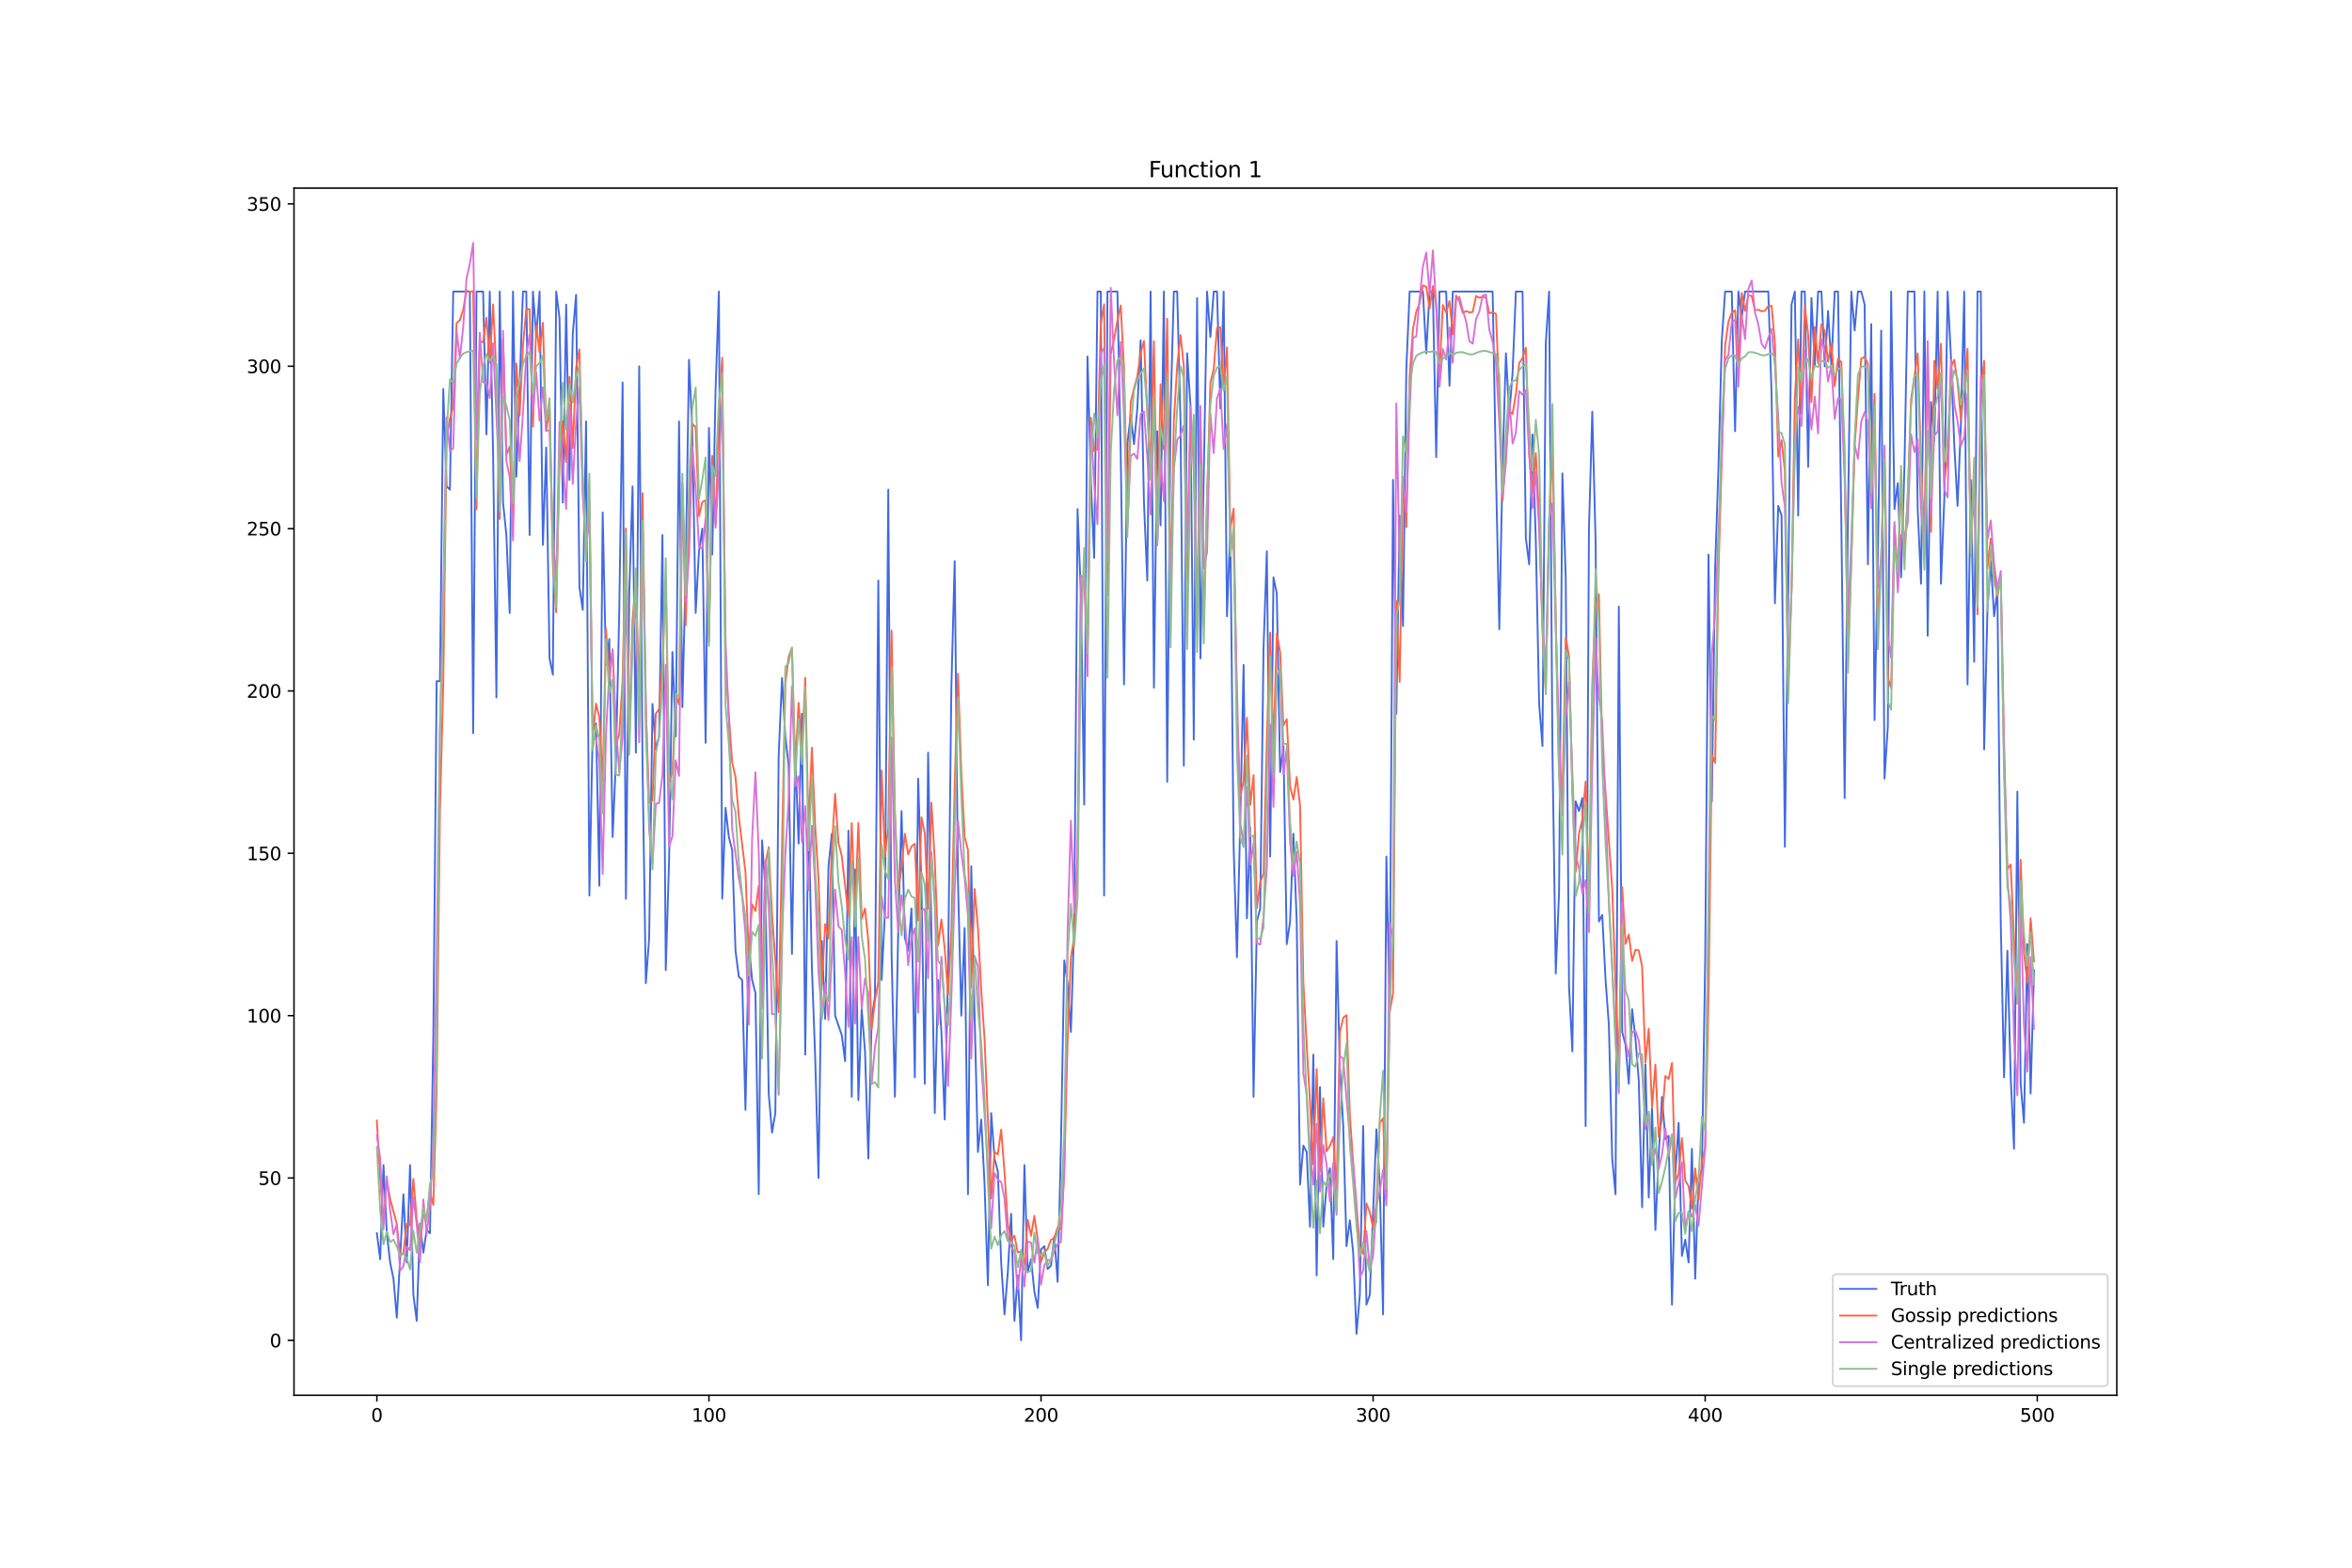 <?xml version="1.0" encoding="utf-8" standalone="no"?>
<!DOCTYPE svg PUBLIC "-//W3C//DTD SVG 1.1//EN"
  "http://www.w3.org/Graphics/SVG/1.1/DTD/svg11.dtd">
<svg xmlns:xlink="http://www.w3.org/1999/xlink" width="1296pt" height="864pt" viewBox="0 0 1296 864" xmlns="http://www.w3.org/2000/svg" version="1.1">
 <defs>
  <style type="text/css">*{stroke-linejoin: round; stroke-linecap: butt}</style>
 </defs>
 <g id="figure_1">
  <g id="patch_1">
   <path d="M 0 864 
L 1296 864 
L 1296 0 
L 0 0 
z
" style="fill: #ffffff"/>
  </g>
  <g id="axes_1">
   <g id="patch_2">
    <path d="M 162 768.96 
L 1166.4 768.96 
L 1166.4 103.68 
L 162 103.68 
z
" style="fill: #ffffff"/>
   </g>
   <g id="matplotlib.axis_1">
    <g id="xtick_1">
     <g id="line2d_1">
      <defs>
       <path id="m233018891b" d="M 0 0 
L 0 3.5 
" style="stroke: #000000; stroke-width: 0.8"/>
      </defs>
      <g>
       <use xlink:href="#m233018891b" x="207.655" y="768.96" style="stroke: #000000; stroke-width: 0.8"/>
      </g>
     </g>
     <g id="text_1">
      <!-- 0 -->
      <g transform="translate(204.473 783.558) scale(0.1 -0.1)">
       <defs>
        <path id="DejaVuSans-30" d="M 2034 4250 
Q 1547 4250 1301 3770 
Q 1056 3291 1056 2328 
Q 1056 1369 1301 889 
Q 1547 409 2034 409 
Q 2525 409 2770 889 
Q 3016 1369 3016 2328 
Q 3016 3291 2770 3770 
Q 2525 4250 2034 4250 
z
M 2034 4750 
Q 2819 4750 3233 4129 
Q 3647 3509 3647 2328 
Q 3647 1150 3233 529 
Q 2819 -91 2034 -91 
Q 1250 -91 836 529 
Q 422 1150 422 2328 
Q 422 3509 836 4129 
Q 1250 4750 2034 4750 
z
" transform="scale(0.016)"/>
       </defs>
       <use xlink:href="#DejaVuSans-30"/>
      </g>
     </g>
    </g>
    <g id="xtick_2">
     <g id="line2d_2">
      <g>
       <use xlink:href="#m233018891b" x="390.639" y="768.96" style="stroke: #000000; stroke-width: 0.8"/>
      </g>
     </g>
     <g id="text_2">
      <!-- 100 -->
      <g transform="translate(381.095 783.558) scale(0.1 -0.1)">
       <defs>
        <path id="DejaVuSans-31" d="M 794 531 
L 1825 531 
L 1825 4091 
L 703 3866 
L 703 4441 
L 1819 4666 
L 2450 4666 
L 2450 531 
L 3481 531 
L 3481 0 
L 794 0 
L 794 531 
z
" transform="scale(0.016)"/>
       </defs>
       <use xlink:href="#DejaVuSans-31"/>
       <use xlink:href="#DejaVuSans-30" x="63.623"/>
       <use xlink:href="#DejaVuSans-30" x="127.246"/>
      </g>
     </g>
    </g>
    <g id="xtick_3">
     <g id="line2d_3">
      <g>
       <use xlink:href="#m233018891b" x="573.623" y="768.96" style="stroke: #000000; stroke-width: 0.8"/>
      </g>
     </g>
     <g id="text_3">
      <!-- 200 -->
      <g transform="translate(564.079 783.558) scale(0.1 -0.1)">
       <defs>
        <path id="DejaVuSans-32" d="M 1228 531 
L 3431 531 
L 3431 0 
L 469 0 
L 469 531 
Q 828 903 1448 1529 
Q 2069 2156 2228 2338 
Q 2531 2678 2651 2914 
Q 2772 3150 2772 3378 
Q 2772 3750 2511 3984 
Q 2250 4219 1831 4219 
Q 1534 4219 1204 4116 
Q 875 4013 500 3803 
L 500 4441 
Q 881 4594 1212 4672 
Q 1544 4750 1819 4750 
Q 2544 4750 2975 4387 
Q 3406 4025 3406 3419 
Q 3406 3131 3298 2873 
Q 3191 2616 2906 2266 
Q 2828 2175 2409 1742 
Q 1991 1309 1228 531 
z
" transform="scale(0.016)"/>
       </defs>
       <use xlink:href="#DejaVuSans-32"/>
       <use xlink:href="#DejaVuSans-30" x="63.623"/>
       <use xlink:href="#DejaVuSans-30" x="127.246"/>
      </g>
     </g>
    </g>
    <g id="xtick_4">
     <g id="line2d_4">
      <g>
       <use xlink:href="#m233018891b" x="756.607" y="768.96" style="stroke: #000000; stroke-width: 0.8"/>
      </g>
     </g>
     <g id="text_4">
      <!-- 300 -->
      <g transform="translate(747.063 783.558) scale(0.1 -0.1)">
       <defs>
        <path id="DejaVuSans-33" d="M 2597 2516 
Q 3050 2419 3304 2112 
Q 3559 1806 3559 1356 
Q 3559 666 3084 287 
Q 2609 -91 1734 -91 
Q 1441 -91 1130 -33 
Q 819 25 488 141 
L 488 750 
Q 750 597 1062 519 
Q 1375 441 1716 441 
Q 2309 441 2620 675 
Q 2931 909 2931 1356 
Q 2931 1769 2642 2001 
Q 2353 2234 1838 2234 
L 1294 2234 
L 1294 2753 
L 1863 2753 
Q 2328 2753 2575 2939 
Q 2822 3125 2822 3475 
Q 2822 3834 2567 4026 
Q 2313 4219 1838 4219 
Q 1578 4219 1281 4162 
Q 984 4106 628 3988 
L 628 4550 
Q 988 4650 1302 4700 
Q 1616 4750 1894 4750 
Q 2613 4750 3031 4423 
Q 3450 4097 3450 3541 
Q 3450 3153 3228 2886 
Q 3006 2619 2597 2516 
z
" transform="scale(0.016)"/>
       </defs>
       <use xlink:href="#DejaVuSans-33"/>
       <use xlink:href="#DejaVuSans-30" x="63.623"/>
       <use xlink:href="#DejaVuSans-30" x="127.246"/>
      </g>
     </g>
    </g>
    <g id="xtick_5">
     <g id="line2d_5">
      <g>
       <use xlink:href="#m233018891b" x="939.591" y="768.96" style="stroke: #000000; stroke-width: 0.8"/>
      </g>
     </g>
     <g id="text_5">
      <!-- 400 -->
      <g transform="translate(930.047 783.558) scale(0.1 -0.1)">
       <defs>
        <path id="DejaVuSans-34" d="M 2419 4116 
L 825 1625 
L 2419 1625 
L 2419 4116 
z
M 2253 4666 
L 3047 4666 
L 3047 1625 
L 3713 1625 
L 3713 1100 
L 3047 1100 
L 3047 0 
L 2419 0 
L 2419 1100 
L 313 1100 
L 313 1709 
L 2253 4666 
z
" transform="scale(0.016)"/>
       </defs>
       <use xlink:href="#DejaVuSans-34"/>
       <use xlink:href="#DejaVuSans-30" x="63.623"/>
       <use xlink:href="#DejaVuSans-30" x="127.246"/>
      </g>
     </g>
    </g>
    <g id="xtick_6">
     <g id="line2d_6">
      <g>
       <use xlink:href="#m233018891b" x="1122.575" y="768.96" style="stroke: #000000; stroke-width: 0.8"/>
      </g>
     </g>
     <g id="text_6">
      <!-- 500 -->
      <g transform="translate(1113.032 783.558) scale(0.1 -0.1)">
       <defs>
        <path id="DejaVuSans-35" d="M 691 4666 
L 3169 4666 
L 3169 4134 
L 1269 4134 
L 1269 2991 
Q 1406 3038 1543 3061 
Q 1681 3084 1819 3084 
Q 2600 3084 3056 2656 
Q 3513 2228 3513 1497 
Q 3513 744 3044 326 
Q 2575 -91 1722 -91 
Q 1428 -91 1123 -41 
Q 819 9 494 109 
L 494 744 
Q 775 591 1075 516 
Q 1375 441 1709 441 
Q 2250 441 2565 725 
Q 2881 1009 2881 1497 
Q 2881 1984 2565 2268 
Q 2250 2553 1709 2553 
Q 1456 2553 1204 2497 
Q 953 2441 691 2322 
L 691 4666 
z
" transform="scale(0.016)"/>
       </defs>
       <use xlink:href="#DejaVuSans-35"/>
       <use xlink:href="#DejaVuSans-30" x="63.623"/>
       <use xlink:href="#DejaVuSans-30" x="127.246"/>
      </g>
     </g>
    </g>
   </g>
   <g id="matplotlib.axis_2">
    <g id="ytick_1">
     <g id="line2d_7">
      <defs>
       <path id="m599c628d2b" d="M 0 0 
L -3.5 0 
" style="stroke: #000000; stroke-width: 0.8"/>
      </defs>
      <g>
       <use xlink:href="#m599c628d2b" x="162" y="738.72" style="stroke: #000000; stroke-width: 0.8"/>
      </g>
     </g>
     <g id="text_7">
      <!-- 0 -->
      <g transform="translate(148.637 742.519) scale(0.1 -0.1)">
       <use xlink:href="#DejaVuSans-30"/>
      </g>
     </g>
    </g>
    <g id="ytick_2">
     <g id="line2d_8">
      <g>
       <use xlink:href="#m599c628d2b" x="162" y="649.24" style="stroke: #000000; stroke-width: 0.8"/>
      </g>
     </g>
     <g id="text_8">
      <!-- 50 -->
      <g transform="translate(142.275 653.04) scale(0.1 -0.1)">
       <use xlink:href="#DejaVuSans-35"/>
       <use xlink:href="#DejaVuSans-30" x="63.623"/>
      </g>
     </g>
    </g>
    <g id="ytick_3">
     <g id="line2d_9">
      <g>
       <use xlink:href="#m599c628d2b" x="162" y="559.761" style="stroke: #000000; stroke-width: 0.8"/>
      </g>
     </g>
     <g id="text_9">
      <!-- 100 -->
      <g transform="translate(135.912 563.56) scale(0.1 -0.1)">
       <use xlink:href="#DejaVuSans-31"/>
       <use xlink:href="#DejaVuSans-30" x="63.623"/>
       <use xlink:href="#DejaVuSans-30" x="127.246"/>
      </g>
     </g>
    </g>
    <g id="ytick_4">
     <g id="line2d_10">
      <g>
       <use xlink:href="#m599c628d2b" x="162" y="470.281" style="stroke: #000000; stroke-width: 0.8"/>
      </g>
     </g>
     <g id="text_10">
      <!-- 150 -->
      <g transform="translate(135.912 474.081) scale(0.1 -0.1)">
       <use xlink:href="#DejaVuSans-31"/>
       <use xlink:href="#DejaVuSans-35" x="63.623"/>
       <use xlink:href="#DejaVuSans-30" x="127.246"/>
      </g>
     </g>
    </g>
    <g id="ytick_5">
     <g id="line2d_11">
      <g>
       <use xlink:href="#m599c628d2b" x="162" y="380.802" style="stroke: #000000; stroke-width: 0.8"/>
      </g>
     </g>
     <g id="text_11">
      <!-- 200 -->
      <g transform="translate(135.912 384.601) scale(0.1 -0.1)">
       <use xlink:href="#DejaVuSans-32"/>
       <use xlink:href="#DejaVuSans-30" x="63.623"/>
       <use xlink:href="#DejaVuSans-30" x="127.246"/>
      </g>
     </g>
    </g>
    <g id="ytick_6">
     <g id="line2d_12">
      <g>
       <use xlink:href="#m599c628d2b" x="162" y="291.322" style="stroke: #000000; stroke-width: 0.8"/>
      </g>
     </g>
     <g id="text_12">
      <!-- 250 -->
      <g transform="translate(135.912 295.122) scale(0.1 -0.1)">
       <use xlink:href="#DejaVuSans-32"/>
       <use xlink:href="#DejaVuSans-35" x="63.623"/>
       <use xlink:href="#DejaVuSans-30" x="127.246"/>
      </g>
     </g>
    </g>
    <g id="ytick_7">
     <g id="line2d_13">
      <g>
       <use xlink:href="#m599c628d2b" x="162" y="201.843" style="stroke: #000000; stroke-width: 0.8"/>
      </g>
     </g>
     <g id="text_13">
      <!-- 300 -->
      <g transform="translate(135.912 205.642) scale(0.1 -0.1)">
       <use xlink:href="#DejaVuSans-33"/>
       <use xlink:href="#DejaVuSans-30" x="63.623"/>
       <use xlink:href="#DejaVuSans-30" x="127.246"/>
      </g>
     </g>
    </g>
    <g id="ytick_8">
     <g id="line2d_14">
      <g>
       <use xlink:href="#m599c628d2b" x="162" y="112.363" style="stroke: #000000; stroke-width: 0.8"/>
      </g>
     </g>
     <g id="text_14">
      <!-- 350 -->
      <g transform="translate(135.912 116.163) scale(0.1 -0.1)">
       <use xlink:href="#DejaVuSans-33"/>
       <use xlink:href="#DejaVuSans-35" x="63.623"/>
       <use xlink:href="#DejaVuSans-30" x="127.246"/>
      </g>
     </g>
    </g>
   </g>
   <g id="line2d_15">
    <path d="M 207.655 679.664 
L 209.484 693.98 
L 211.314 642.082 
L 213.144 679.664 
L 214.974 695.77 
L 216.804 704.718 
L 218.634 726.193 
L 220.463 693.98 
L 222.293 658.188 
L 224.123 695.77 
L 225.953 642.082 
L 227.783 713.666 
L 229.613 727.982 
L 231.442 674.295 
L 233.272 690.401 
L 235.102 677.874 
L 236.932 679.664 
L 238.762 572.288 
L 240.592 375.433 
L 242.422 375.433 
L 244.251 214.37 
L 246.081 268.058 
L 247.911 269.847 
L 249.741 160.682 
L 258.89 160.682 
L 260.72 404.067 
L 262.55 160.682 
L 266.209 160.682 
L 268.039 239.424 
L 269.869 160.682 
L 271.699 250.162 
L 273.529 384.381 
L 275.359 160.682 
L 277.189 277.006 
L 279.018 294.902 
L 280.848 337.852 
L 282.678 160.682 
L 284.508 262.689 
L 288.168 160.682 
L 289.997 160.682 
L 291.827 294.902 
L 293.657 160.682 
L 295.487 185.737 
L 297.317 160.682 
L 299.147 300.27 
L 300.976 246.583 
L 302.806 362.906 
L 304.636 371.854 
L 306.466 160.682 
L 308.296 174.999 
L 310.126 277.006 
L 311.956 167.841 
L 313.785 264.479 
L 315.615 183.947 
L 317.445 162.472 
L 319.275 323.535 
L 321.105 336.062 
L 322.935 232.266 
L 324.764 493.546 
L 326.594 402.277 
L 328.424 398.698 
L 330.254 488.177 
L 332.084 282.374 
L 333.914 366.485 
L 335.743 352.168 
L 337.573 461.333 
L 339.403 418.383 
L 341.233 336.062 
L 343.063 210.791 
L 344.893 495.336 
L 346.723 327.114 
L 348.552 268.058 
L 350.382 414.804 
L 352.212 201.843 
L 354.042 421.963 
L 355.872 541.865 
L 357.702 516.811 
L 359.531 387.96 
L 361.361 413.015 
L 363.191 405.856 
L 365.021 294.902 
L 366.851 534.707 
L 368.681 473.861 
L 370.51 359.327 
L 372.34 405.856 
L 374.17 232.266 
L 376 389.75 
L 377.83 314.587 
L 379.66 198.264 
L 381.489 237.635 
L 383.319 337.852 
L 385.149 303.85 
L 386.979 291.322 
L 388.809 409.435 
L 390.639 235.845 
L 392.469 305.639 
L 394.298 214.37 
L 396.128 160.682 
L 397.958 495.336 
L 399.788 445.227 
L 401.618 461.333 
L 403.448 468.492 
L 405.277 523.969 
L 407.107 538.286 
L 408.937 540.075 
L 410.767 611.659 
L 412.597 520.39 
L 414.427 540.075 
L 416.256 547.234 
L 418.086 658.188 
L 419.916 463.123 
L 421.746 489.967 
L 423.576 602.711 
L 425.406 624.186 
L 427.236 613.449 
L 429.065 416.594 
L 430.895 373.644 
L 432.725 405.856 
L 434.555 421.963 
L 436.385 525.759 
L 438.215 414.804 
L 440.044 464.913 
L 441.874 393.329 
L 443.704 581.236 
L 445.534 447.017 
L 447.364 532.917 
L 449.194 583.026 
L 451.023 649.24 
L 452.853 518.6 
L 454.683 561.551 
L 456.513 477.44 
L 458.343 459.544 
L 460.173 559.761 
L 463.832 570.499 
L 465.662 584.815 
L 467.492 457.754 
L 469.322 604.501 
L 471.152 479.229 
L 472.982 606.29 
L 474.811 556.182 
L 476.641 579.446 
L 478.471 638.503 
L 480.301 561.551 
L 482.131 549.023 
L 483.961 319.956 
L 485.79 540.075 
L 487.62 502.494 
L 489.45 269.847 
L 491.28 525.759 
L 493.11 604.501 
L 494.94 513.232 
L 496.77 447.017 
L 498.599 516.811 
L 500.429 523.969 
L 502.259 500.704 
L 504.089 593.763 
L 505.919 429.121 
L 507.749 488.177 
L 509.578 597.342 
L 511.408 414.804 
L 515.068 613.449 
L 516.898 540.075 
L 518.728 568.709 
L 520.557 617.028 
L 522.387 536.496 
L 524.217 379.012 
L 526.047 309.218 
L 527.877 486.388 
L 529.707 559.761 
L 531.536 511.442 
L 533.366 658.188 
L 535.196 477.44 
L 537.026 559.761 
L 538.856 634.924 
L 540.686 617.028 
L 542.516 652.82 
L 544.345 708.297 
L 546.175 613.449 
L 548.005 638.503 
L 549.835 645.661 
L 551.665 695.77 
L 553.495 724.403 
L 555.324 701.139 
L 557.154 668.926 
L 558.984 727.982 
L 560.814 702.928 
L 562.644 738.72 
L 564.474 642.082 
L 566.303 701.139 
L 568.133 693.98 
L 569.963 711.876 
L 571.793 720.824 
L 573.623 688.611 
L 575.453 686.822 
L 577.283 699.349 
L 579.112 697.559 
L 580.942 681.453 
L 582.772 706.507 
L 584.602 631.345 
L 586.432 529.338 
L 588.262 541.865 
L 590.091 568.709 
L 591.921 507.863 
L 593.751 280.585 
L 595.581 327.114 
L 597.411 443.438 
L 599.241 196.474 
L 601.07 264.479 
L 602.9 307.429 
L 604.73 160.682 
L 606.56 160.682 
L 608.39 493.546 
L 610.22 160.682 
L 615.709 160.682 
L 617.539 250.162 
L 619.369 377.223 
L 621.199 244.793 
L 623.029 228.687 
L 624.858 244.793 
L 626.688 225.108 
L 628.518 187.526 
L 630.348 277.006 
L 632.178 319.956 
L 634.008 160.682 
L 635.837 379.012 
L 637.667 237.635 
L 639.497 289.533 
L 641.327 160.682 
L 643.157 430.91 
L 644.987 226.897 
L 646.817 160.682 
L 648.646 160.682 
L 650.476 232.266 
L 652.306 421.963 
L 654.136 194.685 
L 655.966 223.318 
L 657.796 407.646 
L 659.625 164.261 
L 661.455 362.906 
L 665.115 160.682 
L 666.945 185.737 
L 668.775 160.682 
L 670.604 160.682 
L 672.434 225.108 
L 674.264 160.682 
L 676.094 339.641 
L 677.924 291.322 
L 679.754 466.702 
L 681.583 527.548 
L 683.413 452.386 
L 685.243 366.485 
L 687.073 506.073 
L 688.903 455.965 
L 690.733 604.501 
L 692.563 507.863 
L 694.392 500.704 
L 696.222 357.537 
L 698.052 303.85 
L 699.882 472.071 
L 701.712 318.166 
L 703.542 327.114 
L 705.371 425.542 
L 707.201 411.225 
L 709.031 520.39 
L 710.861 507.863 
L 712.691 459.544 
L 714.521 507.863 
L 716.35 652.82 
L 718.18 631.345 
L 720.01 634.924 
L 721.84 676.084 
L 723.67 581.236 
L 725.5 702.928 
L 727.33 599.132 
L 729.159 676.084 
L 730.989 652.82 
L 732.819 643.872 
L 734.649 693.98 
L 736.479 518.6 
L 738.309 588.394 
L 740.138 620.607 
L 741.968 686.822 
L 743.798 672.505 
L 745.628 690.401 
L 747.458 735.141 
L 749.288 713.666 
L 751.117 620.607 
L 752.947 719.035 
L 754.777 713.666 
L 758.437 622.397 
L 760.267 652.82 
L 762.097 724.403 
L 763.926 472.071 
L 765.756 557.971 
L 767.586 264.479 
L 769.416 393.329 
L 771.246 284.164 
L 773.076 345.01 
L 774.905 203.632 
L 776.735 160.682 
L 784.055 160.682 
L 785.884 194.685 
L 787.714 160.682 
L 789.544 160.682 
L 791.374 251.951 
L 793.204 160.682 
L 796.864 160.682 
L 798.693 212.58 
L 800.523 160.682 
L 822.481 160.682 
L 824.311 260.899 
L 826.141 346.8 
L 827.971 255.531 
L 829.801 194.685 
L 831.63 228.687 
L 833.46 205.422 
L 835.29 160.682 
L 838.95 160.682 
L 840.78 296.691 
L 842.61 311.008 
L 844.439 239.424 
L 846.269 298.481 
L 848.099 387.96 
L 849.929 411.225 
L 851.759 189.316 
L 853.589 160.682 
L 855.418 413.015 
L 857.248 536.496 
L 859.078 491.757 
L 860.908 260.899 
L 862.738 318.166 
L 864.568 543.655 
L 866.397 579.446 
L 868.227 441.648 
L 870.057 447.017 
L 871.887 439.858 
L 873.717 620.607 
L 875.547 291.322 
L 877.377 226.897 
L 879.206 298.481 
L 881.036 507.863 
L 882.866 504.284 
L 884.696 540.075 
L 886.526 565.13 
L 888.356 638.503 
L 890.185 658.188 
L 892.015 334.273 
L 893.845 568.709 
L 895.675 575.867 
L 897.505 597.342 
L 899.335 556.182 
L 901.164 572.288 
L 902.994 595.553 
L 904.824 665.347 
L 906.654 586.605 
L 908.484 659.978 
L 910.314 609.869 
L 912.144 677.874 
L 913.973 636.713 
L 915.803 604.501 
L 917.633 627.765 
L 919.463 625.976 
L 921.293 719.035 
L 923.123 647.451 
L 924.952 618.817 
L 926.782 692.191 
L 928.612 683.243 
L 930.442 695.77 
L 932.272 633.134 
L 934.102 704.718 
L 935.931 649.24 
L 937.761 645.661 
L 939.591 529.338 
L 941.421 305.639 
L 943.251 441.648 
L 945.081 312.797 
L 946.911 257.32 
L 948.74 187.526 
L 950.57 160.682 
L 954.23 160.682 
L 956.06 237.635 
L 957.89 160.682 
L 959.719 174.999 
L 961.549 160.682 
L 974.358 160.682 
L 976.188 217.949 
L 978.018 332.483 
L 979.848 278.795 
L 981.678 284.164 
L 983.507 466.702 
L 985.337 327.114 
L 987.167 167.841 
L 988.997 160.682 
L 990.827 284.164 
L 992.657 160.682 
L 994.486 160.682 
L 996.316 257.32 
L 998.146 164.261 
L 999.976 201.843 
L 1001.806 160.682 
L 1003.636 160.682 
L 1005.465 201.843 
L 1007.295 171.42 
L 1009.125 201.843 
L 1010.955 160.682 
L 1012.785 160.682 
L 1014.615 287.743 
L 1016.444 439.858 
L 1018.274 284.164 
L 1020.104 160.682 
L 1021.934 182.157 
L 1023.764 160.682 
L 1025.594 160.682 
L 1027.424 167.841 
L 1029.253 311.008 
L 1031.083 178.578 
L 1032.913 396.908 
L 1034.743 307.429 
L 1036.573 182.157 
L 1038.403 429.121 
L 1040.232 400.487 
L 1042.062 160.682 
L 1043.892 280.585 
L 1045.722 266.268 
L 1047.552 318.166 
L 1049.382 257.32 
L 1051.211 160.682 
L 1054.871 160.682 
L 1056.701 280.585 
L 1058.531 321.745 
L 1060.361 160.682 
L 1062.191 350.379 
L 1064.02 221.528 
L 1065.85 243.003 
L 1067.68 160.682 
L 1069.51 321.745 
L 1071.34 275.216 
L 1073.17 160.682 
L 1074.999 196.474 
L 1076.829 244.793 
L 1078.659 278.795 
L 1080.489 234.056 
L 1082.319 160.682 
L 1084.149 377.223 
L 1085.978 264.479 
L 1087.808 364.696 
L 1089.638 160.682 
L 1091.468 160.682 
L 1093.298 413.015 
L 1095.128 336.062 
L 1096.958 309.218 
L 1098.787 339.641 
L 1100.617 325.325 
L 1102.447 507.863 
L 1104.277 593.763 
L 1106.107 523.969 
L 1107.937 593.763 
L 1109.766 633.134 
L 1111.596 436.279 
L 1113.426 597.342 
L 1115.256 618.817 
L 1117.086 520.39 
L 1118.916 602.711 
L 1120.745 534.707 
L 1120.745 534.707 
" clip-path="url(#p75703ca647)" style="fill: none; stroke: #4169e1; stroke-linecap: square"/>
   </g>
   <g id="line2d_16">
    <path d="M 207.655 617.563 
L 209.484 650.336 
L 211.314 672.765 
L 213.144 650.509 
L 214.974 660.728 
L 218.634 674.531 
L 220.463 692.086 
L 222.293 690.372 
L 224.123 674.522 
L 225.953 675.403 
L 227.783 649.727 
L 229.613 671.844 
L 231.442 684.38 
L 233.272 669.844 
L 235.102 670.53 
L 236.932 657.059 
L 238.762 664.082 
L 240.592 601.927 
L 242.422 446.65 
L 244.251 376.252 
L 246.081 241.95 
L 247.911 230.751 
L 249.741 223.763 
L 251.571 178.166 
L 253.401 176.425 
L 255.23 170.583 
L 257.06 160.09 
L 258.89 160.85 
L 260.72 160.509 
L 262.55 280.781 
L 264.38 187.866 
L 266.209 188.697 
L 268.039 175.053 
L 269.869 199.76 
L 271.699 167.741 
L 273.529 205.946 
L 275.359 286.075 
L 277.189 186.893 
L 279.018 250.762 
L 280.848 246.016 
L 282.678 284.299 
L 284.508 200.332 
L 286.338 228.929 
L 288.168 190.468 
L 289.997 170.499 
L 291.827 170.396 
L 293.657 235.195 
L 295.487 179.305 
L 297.317 194.086 
L 299.147 177.865 
L 300.976 237.581 
L 302.806 224.357 
L 304.636 311.38 
L 306.466 337.446 
L 308.296 256.064 
L 310.126 232.182 
L 311.956 254.71 
L 313.785 207.668 
L 315.615 247.006 
L 317.445 202.715 
L 319.275 192.517 
L 321.105 268.823 
L 322.935 305.384 
L 324.764 275.352 
L 326.594 405.867 
L 328.424 387.747 
L 330.254 395.482 
L 332.084 431.011 
L 333.914 346.391 
L 335.743 374.815 
L 337.573 357.785 
L 339.403 410.392 
L 341.233 404.679 
L 343.063 374.773 
L 344.893 291.266 
L 346.723 404.039 
L 348.552 341.479 
L 350.382 319.441 
L 352.212 386.116 
L 354.042 271.779 
L 355.872 390.741 
L 357.702 442.389 
L 359.531 441.233 
L 361.361 393.371 
L 363.191 390.766 
L 365.021 364.906 
L 366.851 318.656 
L 368.681 430.051 
L 370.51 425.988 
L 372.34 383.206 
L 374.17 388.237 
L 376 266.286 
L 377.83 344.693 
L 379.66 285.922 
L 381.489 233.537 
L 383.319 235.527 
L 385.149 284.449 
L 386.979 276.745 
L 388.809 275.731 
L 390.639 350.558 
L 392.469 251.318 
L 394.298 288.985 
L 396.128 227.038 
L 397.958 197.156 
L 399.788 365.469 
L 401.618 394.496 
L 403.448 420.119 
L 405.277 428.192 
L 407.107 450.212 
L 410.767 480.523 
L 412.597 526.423 
L 414.427 498.457 
L 416.256 502.073 
L 418.086 488.138 
L 419.916 546.303 
L 421.746 475.786 
L 423.576 466.939 
L 425.406 504.039 
L 427.236 528.91 
L 429.065 557.818 
L 432.725 376.866 
L 434.555 362.039 
L 436.385 357.015 
L 438.215 421.993 
L 440.044 387.33 
L 441.874 414.659 
L 443.704 373.536 
L 445.534 456.48 
L 447.364 412.047 
L 449.194 455.625 
L 451.023 484.431 
L 452.853 542.379 
L 454.683 509.304 
L 456.513 517.231 
L 458.343 467.883 
L 460.173 437.476 
L 462.003 464.48 
L 463.832 471.845 
L 467.492 504.218 
L 469.322 453.589 
L 471.152 503.617 
L 472.982 453.566 
L 474.811 506.437 
L 476.641 500.723 
L 478.471 518.567 
L 480.301 567.17 
L 482.131 551.443 
L 483.961 541.231 
L 485.79 424.619 
L 487.62 471.973 
L 489.45 456.105 
L 491.28 347.508 
L 493.11 447.447 
L 494.94 490.454 
L 496.77 478.318 
L 498.599 459.502 
L 500.429 470.9 
L 502.259 466.511 
L 504.089 464.996 
L 505.919 507.371 
L 507.749 450.475 
L 509.578 459.361 
L 511.408 500.821 
L 513.238 442.413 
L 515.068 474.137 
L 516.898 521.048 
L 518.728 506.774 
L 520.557 522.724 
L 522.387 548.172 
L 524.217 513.345 
L 526.047 433.015 
L 527.877 371.268 
L 529.707 425.685 
L 531.536 461.158 
L 533.366 468.434 
L 535.196 544.174 
L 537.026 489.955 
L 538.856 511.157 
L 540.686 545.902 
L 542.516 572.671 
L 546.175 660.535 
L 548.005 634.819 
L 549.835 636.228 
L 551.665 622.58 
L 553.495 645.906 
L 555.324 674.781 
L 557.154 683.625 
L 558.984 681.025 
L 560.814 690.243 
L 562.644 689.766 
L 564.474 697.551 
L 566.303 672.244 
L 568.133 681.122 
L 569.963 670.094 
L 571.793 683.445 
L 573.623 695.36 
L 575.453 690.357 
L 577.283 688.213 
L 579.112 683.226 
L 580.942 682.338 
L 582.772 676.296 
L 584.602 677.489 
L 586.432 646.267 
L 588.262 573.385 
L 590.091 527.609 
L 591.921 516.308 
L 593.751 470.881 
L 595.581 332.437 
L 597.411 314.012 
L 599.241 356.09 
L 601.07 230.206 
L 602.9 248.606 
L 604.73 247.656 
L 606.56 178.656 
L 608.39 167.628 
L 610.22 328.04 
L 612.05 194.883 
L 613.879 187.042 
L 615.709 176.742 
L 617.539 168.346 
L 619.369 203.793 
L 621.199 284.5 
L 623.029 221.746 
L 624.858 214.111 
L 626.688 207.426 
L 628.518 194.263 
L 630.348 187.961 
L 632.178 227.128 
L 634.008 256.389 
L 635.837 188.121 
L 637.667 299.408 
L 639.497 211.773 
L 641.327 247.784 
L 643.157 175.649 
L 644.987 327.675 
L 646.817 232.046 
L 648.646 201.613 
L 650.476 184.653 
L 652.306 201.855 
L 654.136 320.813 
L 655.966 234.237 
L 657.796 246.313 
L 659.625 341.213 
L 661.455 235.981 
L 663.285 344.144 
L 665.115 274.85 
L 666.945 211.077 
L 668.775 203.466 
L 670.604 180.607 
L 672.434 180.386 
L 674.264 214.128 
L 676.094 191.44 
L 677.924 291.499 
L 679.754 280.33 
L 681.583 395.211 
L 683.413 439.042 
L 685.243 430.666 
L 687.073 395.549 
L 688.903 443.653 
L 690.733 427.193 
L 692.563 500.626 
L 694.392 486.114 
L 696.222 481.604 
L 698.052 408.296 
L 699.882 348.699 
L 701.712 412.173 
L 703.542 349.124 
L 705.371 359.49 
L 707.201 399.802 
L 709.031 396.334 
L 710.861 433.456 
L 712.691 440.712 
L 714.521 428.245 
L 716.35 443.916 
L 718.18 541.457 
L 720.01 575.842 
L 721.84 607.528 
L 723.67 641.684 
L 725.5 589.188 
L 727.33 645.732 
L 729.159 605.296 
L 730.989 634.504 
L 732.819 631.527 
L 734.649 626.712 
L 736.479 655.889 
L 738.309 568.761 
L 740.138 560.917 
L 741.968 559.452 
L 743.798 614.806 
L 745.628 640.935 
L 749.288 687.429 
L 751.117 691.04 
L 752.947 663.299 
L 754.777 668.021 
L 756.607 676.724 
L 758.437 663.189 
L 760.267 619.036 
L 762.097 616.293 
L 763.926 660.278 
L 765.756 557.8 
L 767.586 547.55 
L 769.416 331.275 
L 771.246 375.77 
L 773.076 265.907 
L 774.905 290.557 
L 776.735 207.709 
L 778.565 181.241 
L 780.395 171.855 
L 782.225 167.084 
L 784.055 157.262 
L 785.884 158.041 
L 787.714 170.095 
L 789.544 157.599 
L 791.374 168.113 
L 793.204 205.375 
L 795.034 168.035 
L 796.864 172.251 
L 798.693 165.845 
L 800.523 184.274 
L 802.353 162.913 
L 804.183 166.167 
L 806.013 172.502 
L 807.843 171.419 
L 809.672 172.158 
L 811.502 171.917 
L 813.332 163.117 
L 815.162 164.112 
L 816.992 163.564 
L 818.822 164.179 
L 820.651 172.608 
L 822.481 172.105 
L 824.311 172.995 
L 826.141 217.869 
L 827.971 275.811 
L 829.801 249.58 
L 831.63 226.518 
L 833.46 228.129 
L 835.29 217.075 
L 837.12 200.108 
L 838.95 197.317 
L 840.78 191.619 
L 842.61 250.085 
L 844.439 271.911 
L 846.269 249.679 
L 848.099 284.341 
L 849.929 348.262 
L 851.759 380.657 
L 853.589 291.777 
L 855.418 245.644 
L 857.248 340.373 
L 859.078 426.245 
L 860.908 438.289 
L 862.738 351.361 
L 864.568 361.674 
L 866.397 436.324 
L 868.227 480.529 
L 870.057 459.353 
L 871.887 451.714 
L 873.717 430.741 
L 875.547 493.766 
L 877.377 376.711 
L 879.206 334.417 
L 881.036 327.543 
L 882.866 412.64 
L 884.696 437.12 
L 888.356 489.69 
L 890.185 541.448 
L 892.015 588.725 
L 893.845 488.89 
L 895.675 520.242 
L 897.505 515.093 
L 899.335 529.595 
L 901.164 523.402 
L 902.994 523.792 
L 904.824 532.683 
L 906.654 585.617 
L 908.484 566.92 
L 910.314 610.543 
L 912.144 586.708 
L 913.973 626.658 
L 915.803 616.272 
L 917.633 593.013 
L 919.463 594.627 
L 921.293 585.833 
L 923.123 651.478 
L 924.952 646.822 
L 926.782 627.263 
L 928.612 650.61 
L 930.442 653.755 
L 932.272 666.003 
L 934.102 644.001 
L 935.931 661.346 
L 937.761 640.595 
L 939.591 632.442 
L 941.421 551.624 
L 943.251 415.979 
L 945.081 420.463 
L 946.911 315.399 
L 950.57 190.408 
L 952.4 177.363 
L 954.23 172.345 
L 956.06 171.039 
L 957.89 200.164 
L 959.719 161.475 
L 961.549 171.345 
L 963.379 162.78 
L 965.209 163.113 
L 967.039 171.007 
L 968.869 170.654 
L 970.698 171.541 
L 972.528 171.292 
L 974.358 168.66 
L 976.188 168.519 
L 978.018 189.563 
L 979.848 251.571 
L 981.678 242.657 
L 983.507 259.583 
L 985.337 377.541 
L 987.167 324.007 
L 988.997 219.488 
L 990.827 187.093 
L 992.657 227.939 
L 994.486 168.819 
L 996.316 184.219 
L 998.146 221.617 
L 999.976 180.128 
L 1001.806 200.343 
L 1003.636 178.784 
L 1005.465 182.395 
L 1007.295 199.374 
L 1009.125 189.376 
L 1010.955 212.845 
L 1012.785 197.774 
L 1014.615 199.513 
L 1016.444 256.579 
L 1018.274 361.041 
L 1020.104 310.142 
L 1021.934 245.997 
L 1023.764 219.751 
L 1025.594 197.597 
L 1027.424 196.697 
L 1029.253 200.396 
L 1031.083 274.532 
L 1032.913 217.038 
L 1034.743 345.848 
L 1036.573 307.28 
L 1038.403 250.594 
L 1040.232 373.424 
L 1042.062 379.219 
L 1043.892 289.819 
L 1045.722 315.778 
L 1047.552 267.585 
L 1049.382 304.086 
L 1051.211 273.351 
L 1053.041 220.166 
L 1056.701 194.712 
L 1058.531 255.371 
L 1060.361 295.913 
L 1062.191 192.547 
L 1064.02 293.178 
L 1065.85 198.888 
L 1067.68 214.312 
L 1069.51 189.425 
L 1071.34 265.964 
L 1073.17 251.27 
L 1074.999 202.5 
L 1076.829 198.259 
L 1078.659 210.768 
L 1080.489 230.942 
L 1082.319 214.495 
L 1084.149 192.233 
L 1085.978 305.907 
L 1087.808 256.999 
L 1089.638 338.597 
L 1091.468 216.187 
L 1093.298 198.88 
L 1095.128 313.241 
L 1096.958 296.847 
L 1098.787 315.471 
L 1100.617 328.699 
L 1102.447 318.471 
L 1104.277 419.229 
L 1106.107 479.125 
L 1107.937 476.425 
L 1109.766 518.198 
L 1111.596 553.225 
L 1113.426 473.897 
L 1115.256 524.952 
L 1117.086 541.636 
L 1118.916 506.048 
L 1120.745 529.916 
L 1120.745 529.916 
" clip-path="url(#p75703ca647)" style="fill: none; stroke: #ff6347; stroke-linecap: square"/>
   </g>
   <g id="line2d_17">
    <path d="M 207.655 625.617 
L 209.484 638.364 
L 211.314 677.479 
L 213.144 648.333 
L 214.974 667.029 
L 216.804 680.213 
L 218.634 674.764 
L 220.463 700.299 
L 222.293 697.925 
L 224.123 686.884 
L 225.953 689.092 
L 227.783 659.836 
L 229.613 674.714 
L 231.442 695.738 
L 233.272 660.984 
L 235.102 680.325 
L 236.932 664.518 
L 238.762 631.399 
L 240.592 527.939 
L 242.422 402.581 
L 244.251 325.429 
L 246.081 230.051 
L 247.911 248.659 
L 249.741 247.054 
L 251.571 181.891 
L 253.401 197.629 
L 255.23 180.044 
L 257.06 153.621 
L 258.89 145.412 
L 260.72 133.92 
L 262.55 242.196 
L 264.38 183.346 
L 266.209 210.73 
L 268.039 211.128 
L 269.869 219.376 
L 271.699 189.168 
L 275.359 269.022 
L 277.189 182.264 
L 279.018 254.15 
L 280.848 262.833 
L 282.678 297.89 
L 284.508 219.286 
L 286.338 254.126 
L 288.168 227.512 
L 289.997 195.239 
L 291.827 184.335 
L 293.657 227.293 
L 295.487 205.177 
L 297.317 231.949 
L 299.147 213.479 
L 300.976 237.413 
L 302.806 237.125 
L 304.636 293.548 
L 306.466 321.074 
L 308.296 232.637 
L 310.126 254.299 
L 311.956 280.504 
L 313.785 222.841 
L 315.615 266.755 
L 317.445 232.358 
L 319.275 213.801 
L 321.105 272.814 
L 322.935 301.691 
L 324.764 284.334 
L 326.594 407.613 
L 328.424 406.759 
L 330.254 420.061 
L 332.084 481.748 
L 333.914 404.597 
L 335.743 370.882 
L 337.573 358.273 
L 339.403 400.292 
L 341.233 425.821 
L 343.063 406.676 
L 344.893 325.576 
L 346.723 409.784 
L 348.552 350.879 
L 350.382 332.21 
L 352.212 409.113 
L 354.042 287.62 
L 355.872 388.618 
L 357.702 457.473 
L 359.531 476.361 
L 361.361 443.149 
L 363.191 442.478 
L 365.021 427.081 
L 366.851 366.381 
L 368.681 466.492 
L 370.51 460.936 
L 372.34 419.016 
L 374.17 427.655 
L 376 269.162 
L 377.83 331.995 
L 379.66 306.68 
L 381.489 246.074 
L 383.319 269.531 
L 385.149 301.134 
L 386.979 302.589 
L 388.809 285.379 
L 390.639 353.689 
L 392.469 257.68 
L 394.298 290.843 
L 396.128 258.282 
L 397.958 218.034 
L 399.788 352.797 
L 401.618 397.471 
L 403.448 457.002 
L 407.107 484.078 
L 408.937 494.263 
L 410.767 514.468 
L 412.597 564.658 
L 414.427 462.37 
L 416.256 425.651 
L 418.086 469.797 
L 419.916 555.634 
L 421.746 474.915 
L 423.576 497.9 
L 425.406 558.849 
L 427.236 558.844 
L 429.065 603.325 
L 430.895 516.891 
L 432.725 470.981 
L 434.555 440.434 
L 436.385 378.159 
L 438.215 433.41 
L 440.044 427.781 
L 441.874 464.104 
L 443.704 444.286 
L 445.534 490.622 
L 447.364 455.033 
L 449.194 487.702 
L 451.023 535.507 
L 452.853 559.973 
L 454.683 541.738 
L 456.513 562.243 
L 458.343 527.924 
L 460.173 490.235 
L 462.003 510.556 
L 463.832 512.479 
L 465.662 536.071 
L 467.492 566.022 
L 469.322 516.522 
L 471.152 564.127 
L 472.982 516.405 
L 474.811 555.663 
L 476.641 539.271 
L 478.471 547.641 
L 480.301 597.274 
L 482.131 576.91 
L 483.961 566.117 
L 485.79 493.999 
L 487.62 505.615 
L 489.45 505.837 
L 491.28 406.279 
L 493.11 485.246 
L 494.94 513.583 
L 496.77 493.382 
L 498.599 506.723 
L 500.429 531.958 
L 502.259 516.609 
L 504.089 511.64 
L 505.919 558.084 
L 507.749 501.876 
L 509.578 500.855 
L 511.408 539.13 
L 513.238 469.735 
L 515.068 497.126 
L 516.898 564.765 
L 518.728 527.218 
L 520.557 555.047 
L 522.387 598.591 
L 524.217 549.831 
L 526.047 490.408 
L 527.877 452.233 
L 529.707 470.102 
L 531.536 483.904 
L 533.366 504.752 
L 535.196 583.273 
L 537.026 526.819 
L 538.856 532.601 
L 540.686 585.964 
L 544.345 642.318 
L 546.175 676.974 
L 548.005 646.487 
L 549.835 650.27 
L 551.665 651.353 
L 553.495 660.451 
L 555.324 683.25 
L 557.154 687.017 
L 558.984 689.961 
L 560.814 710.916 
L 562.644 693.196 
L 564.474 709.047 
L 566.303 684.199 
L 568.133 684.834 
L 569.963 695.954 
L 571.793 682.035 
L 573.623 707.968 
L 575.453 697.464 
L 577.283 694.287 
L 579.112 694.648 
L 580.942 689.396 
L 582.772 685.514 
L 584.602 684.584 
L 586.432 644.214 
L 588.262 513.048 
L 590.091 452.307 
L 591.921 502.841 
L 593.751 471.847 
L 595.581 317.225 
L 597.411 318.273 
L 599.241 372.689 
L 601.07 234.336 
L 602.9 266.722 
L 604.73 288.984 
L 606.56 194.541 
L 608.39 191.794 
L 610.22 309.367 
L 612.05 158.63 
L 613.879 199.637 
L 615.709 228.914 
L 617.539 188.426 
L 619.369 229.713 
L 621.199 290.444 
L 623.029 251.294 
L 624.858 249.96 
L 626.688 252.976 
L 628.518 228.228 
L 630.348 226.759 
L 632.178 251.7 
L 634.008 283.553 
L 635.837 222.545 
L 637.667 300.598 
L 639.497 252.798 
L 641.327 276.317 
L 643.157 213.264 
L 644.987 326.459 
L 646.817 258.487 
L 648.646 242.392 
L 650.476 239.994 
L 652.306 234.475 
L 654.136 305.123 
L 655.966 223.791 
L 657.796 259.572 
L 659.625 344.437 
L 661.455 223.725 
L 663.285 313.153 
L 665.115 304.376 
L 666.945 227.81 
L 668.775 249.728 
L 670.604 219.497 
L 672.434 214.173 
L 674.264 247.482 
L 676.094 233.897 
L 677.924 293.793 
L 679.754 303.182 
L 683.413 453.453 
L 685.243 465.181 
L 687.073 433.773 
L 688.903 476.509 
L 690.733 464.875 
L 692.563 519.754 
L 694.392 520.601 
L 696.222 505.398 
L 698.052 478.015 
L 699.882 399.379 
L 701.712 444.713 
L 703.542 371.385 
L 705.371 371.38 
L 707.201 426.696 
L 709.031 412.398 
L 710.861 463.893 
L 712.691 482.788 
L 714.521 469.456 
L 716.35 498.381 
L 718.18 591.431 
L 720.01 603.341 
L 721.84 633.731 
L 723.67 652.916 
L 725.5 619.289 
L 727.33 656.684 
L 729.159 631.019 
L 730.989 641.743 
L 732.819 662.319 
L 734.649 641.053 
L 736.479 669.502 
L 738.309 582.055 
L 740.138 583.43 
L 743.798 627.534 
L 745.628 641.929 
L 747.458 667.515 
L 749.288 704.121 
L 751.117 700.233 
L 752.947 678.464 
L 754.777 699.689 
L 756.607 692.19 
L 758.437 664.681 
L 760.267 656.582 
L 762.097 644.803 
L 763.926 664.317 
L 765.756 508.644 
L 767.586 516.9 
L 769.416 222.332 
L 771.246 313.076 
L 773.076 262.773 
L 774.905 282.34 
L 776.735 226.431 
L 778.565 186.212 
L 780.395 185.407 
L 782.225 164.484 
L 784.055 146.903 
L 785.884 139.212 
L 787.714 162.164 
L 789.544 137.999 
L 791.374 168.545 
L 793.204 213.214 
L 795.034 192.306 
L 796.864 198.101 
L 798.693 180.474 
L 800.523 200.02 
L 802.353 165.156 
L 804.183 163.575 
L 806.013 170.917 
L 807.843 177.058 
L 809.672 188.106 
L 811.502 189.406 
L 813.332 175.805 
L 815.162 171.597 
L 816.992 162.817 
L 818.822 162.402 
L 820.651 181.718 
L 822.481 188.404 
L 824.311 199.455 
L 826.141 233.152 
L 827.971 273.488 
L 829.801 255.191 
L 831.63 219.417 
L 833.46 244.497 
L 835.29 238.468 
L 837.12 215.486 
L 838.95 217.621 
L 840.78 215.045 
L 842.61 250.25 
L 844.439 280.123 
L 846.269 260.12 
L 848.099 292.014 
L 849.929 342.218 
L 851.759 369.525 
L 853.589 285.746 
L 855.418 277.534 
L 857.248 345.431 
L 859.078 403.874 
L 860.908 449.239 
L 862.738 396.363 
L 864.568 375.927 
L 866.397 425.454 
L 868.227 470.838 
L 870.057 478.519 
L 871.887 492.276 
L 873.717 485.142 
L 875.547 513.776 
L 877.377 423.347 
L 879.206 351.545 
L 881.036 384.028 
L 882.866 397.701 
L 884.696 443.335 
L 886.526 497.565 
L 888.356 532.732 
L 890.185 570.244 
L 892.015 602.5 
L 893.845 497.449 
L 895.675 573.999 
L 897.505 582.223 
L 899.335 568.916 
L 901.164 568.262 
L 902.994 573.375 
L 904.824 589.654 
L 906.654 622.28 
L 908.484 613.967 
L 910.314 639.91 
L 912.144 633.06 
L 913.973 644.112 
L 915.803 636.262 
L 917.633 621.85 
L 919.463 637.216 
L 921.293 625.142 
L 923.123 660.336 
L 924.952 652.43 
L 926.782 640.53 
L 928.612 677.851 
L 930.442 667.68 
L 932.272 670.536 
L 934.102 664.11 
L 935.931 675.51 
L 939.591 632.767 
L 943.251 361.069 
L 945.081 337.617 
L 948.74 249.144 
L 950.57 198.61 
L 952.4 195.617 
L 954.23 177.561 
L 956.06 176.381 
L 957.89 213.183 
L 959.719 173.883 
L 961.549 186.889 
L 963.379 159.285 
L 965.209 154.588 
L 967.039 172.41 
L 968.869 178.732 
L 970.698 189.545 
L 972.528 192.084 
L 974.358 186.099 
L 976.188 181.355 
L 978.018 201.722 
L 979.848 229.361 
L 981.678 266.124 
L 983.507 279.145 
L 985.337 366.617 
L 987.167 325.626 
L 988.997 243.447 
L 990.827 224.243 
L 992.657 234.833 
L 994.486 193.272 
L 996.316 217.735 
L 998.146 236.668 
L 999.976 218.534 
L 1001.806 238.934 
L 1003.636 186.953 
L 1005.465 193.663 
L 1007.295 210.33 
L 1009.125 201.602 
L 1010.955 230.991 
L 1012.785 219.444 
L 1014.615 220.034 
L 1016.444 263.707 
L 1018.274 339.301 
L 1020.104 298.396 
L 1021.934 245.026 
L 1023.764 252.875 
L 1025.594 232.292 
L 1027.424 227.157 
L 1029.253 232.622 
L 1031.083 280.187 
L 1032.913 232.77 
L 1034.743 323.75 
L 1036.573 307.705 
L 1038.403 245.56 
L 1040.232 350.592 
L 1042.062 362.538 
L 1043.892 287.668 
L 1045.722 326.45 
L 1047.552 295.241 
L 1049.382 296.785 
L 1051.211 288.046 
L 1053.041 239.327 
L 1054.871 249.214 
L 1056.701 242.186 
L 1058.531 280.438 
L 1060.361 306.145 
L 1062.191 187.981 
L 1064.02 283.589 
L 1065.85 239.815 
L 1067.68 238.013 
L 1069.51 205.837 
L 1071.34 269.903 
L 1073.17 274.137 
L 1074.999 198.563 
L 1076.829 222.698 
L 1078.659 232.153 
L 1080.489 245.808 
L 1082.319 240.849 
L 1084.149 216.904 
L 1085.978 290.967 
L 1087.808 277.337 
L 1089.638 324.56 
L 1091.468 207.021 
L 1093.298 218.712 
L 1095.128 297.243 
L 1096.958 286.781 
L 1098.787 310.342 
L 1100.617 324.319 
L 1102.447 314.689 
L 1104.277 407.702 
L 1106.107 483.062 
L 1107.937 508.19 
L 1109.766 571.26 
L 1111.596 603.731 
L 1113.426 497.969 
L 1115.256 565.177 
L 1117.086 590.638 
L 1118.916 527.458 
L 1120.745 567.026 
L 1120.745 567.026 
" clip-path="url(#p75703ca647)" style="fill: none; stroke: #da70d6; stroke-linecap: square"/>
   </g>
   <g id="line2d_18">
    <path d="M 207.655 632.142 
L 209.484 666.758 
L 211.314 685.811 
L 213.144 678.667 
L 214.974 684.609 
L 216.804 683.128 
L 218.634 686.771 
L 220.463 692.292 
L 222.293 690.768 
L 224.123 693.392 
L 225.953 699.652 
L 227.783 678.323 
L 229.613 690.432 
L 233.272 665.726 
L 235.102 673.094 
L 236.932 652.304 
L 238.762 647.414 
L 240.592 587.115 
L 242.422 399.325 
L 244.251 338.451 
L 246.081 238.415 
L 247.911 209.065 
L 249.741 210.762 
L 251.571 200.383 
L 253.401 197.226 
L 255.23 194.868 
L 257.06 194.077 
L 258.89 193.552 
L 260.72 193.175 
L 262.55 274.647 
L 264.38 216.43 
L 266.209 201.912 
L 268.039 195.166 
L 269.869 199.04 
L 271.699 196.038 
L 273.529 200.697 
L 275.359 281.774 
L 277.189 218.632 
L 279.018 223.545 
L 280.848 231.44 
L 282.678 277.337 
L 284.508 219.433 
L 286.338 210.481 
L 288.168 200.444 
L 289.997 196.113 
L 291.827 193.998 
L 293.657 217.238 
L 295.487 201.833 
L 297.317 200.038 
L 299.147 195.939 
L 300.976 231.593 
L 302.806 219.433 
L 304.636 307.381 
L 306.466 334.825 
L 308.296 247.984 
L 310.126 210.992 
L 311.956 236.659 
L 313.785 211.659 
L 315.615 221.696 
L 317.445 207.716 
L 319.275 201.61 
L 321.105 260.528 
L 322.935 309.403 
L 324.764 261.092 
L 326.594 413.606 
L 328.424 399.657 
L 330.254 407.561 
L 332.084 448.273 
L 333.914 352.545 
L 335.743 382.062 
L 337.573 374.585 
L 339.403 426.952 
L 341.233 427.452 
L 343.063 388.777 
L 344.893 293.496 
L 346.723 416.046 
L 348.552 354.646 
L 350.382 313.264 
L 352.212 401.459 
L 354.042 286.933 
L 355.872 404.527 
L 357.702 451.024 
L 359.531 479.214 
L 361.361 415.255 
L 363.191 405.422 
L 365.021 377.286 
L 366.851 307.615 
L 368.681 429.15 
L 370.51 440.636 
L 372.34 382.415 
L 374.17 383.824 
L 376 261.04 
L 377.83 327.949 
L 379.66 266.801 
L 381.489 224.946 
L 383.319 213.507 
L 385.149 274.891 
L 386.979 264.364 
L 388.809 252.099 
L 390.639 356.023 
L 392.469 256.663 
L 394.298 262.36 
L 396.128 221.258 
L 397.958 205.435 
L 399.788 388.703 
L 401.618 410.127 
L 403.448 440.884 
L 405.277 447.456 
L 407.107 475.787 
L 408.937 492.918 
L 410.767 505.833 
L 412.597 537.711 
L 414.427 513.605 
L 416.256 515.781 
L 418.086 509.697 
L 419.916 583.533 
L 421.746 507.725 
L 423.576 468.149 
L 425.406 524.172 
L 427.236 557.378 
L 429.065 600.894 
L 430.895 524.693 
L 432.725 367.419 
L 434.555 365.481 
L 436.385 356.887 
L 438.215 429.881 
L 440.044 396.269 
L 441.874 421.002 
L 443.704 378.854 
L 445.534 468.744 
L 447.364 428.686 
L 449.194 480.077 
L 451.023 509.901 
L 452.853 561.779 
L 454.683 548.059 
L 456.513 551.534 
L 458.343 488.553 
L 460.173 455.31 
L 462.003 486.115 
L 463.832 499.463 
L 465.662 517.628 
L 467.492 528.805 
L 469.322 474.561 
L 471.152 510.642 
L 472.982 472.972 
L 474.811 515.945 
L 476.641 528.693 
L 478.471 560.986 
L 480.301 597.487 
L 482.131 596.376 
L 483.961 599.447 
L 485.79 465.207 
L 487.62 479.988 
L 489.45 484.428 
L 491.28 367.588 
L 493.11 447.823 
L 494.94 497.128 
L 496.77 515.625 
L 498.599 495.284 
L 500.429 490.263 
L 502.259 494.024 
L 504.089 494.934 
L 505.919 529.98 
L 507.749 480.737 
L 509.578 487.544 
L 511.408 518.41 
L 513.238 472.266 
L 515.068 497.458 
L 516.898 529.645 
L 518.728 531.973 
L 520.557 554.428 
L 522.387 565.262 
L 524.217 539.366 
L 526.047 457.822 
L 527.877 384.174 
L 529.707 438.667 
L 531.536 481.376 
L 533.366 493.511 
L 535.196 562.427 
L 537.026 527.366 
L 538.856 556.749 
L 540.686 575.007 
L 542.516 604.62 
L 544.345 650.928 
L 546.175 688.189 
L 548.005 681.59 
L 549.835 686.277 
L 551.665 680.82 
L 553.495 678.456 
L 555.324 683.927 
L 557.154 684.461 
L 558.984 686.82 
L 560.814 698.302 
L 562.644 688.934 
L 564.474 699.889 
L 566.303 701.153 
L 568.133 700.267 
L 569.963 679.317 
L 571.793 690.762 
L 573.623 691.578 
L 575.453 690.24 
L 577.283 697.802 
L 579.112 693.853 
L 580.942 685.481 
L 582.772 678.353 
L 584.602 664.529 
L 586.432 624.544 
L 588.262 526.974 
L 590.091 498.121 
L 591.921 521.697 
L 593.751 494.632 
L 595.581 353.664 
L 597.411 301.979 
L 599.241 360.349 
L 601.07 253.05 
L 602.9 227.864 
L 604.73 241.271 
L 606.56 210.591 
L 608.39 200.779 
L 610.22 373.583 
L 612.05 249.348 
L 613.879 214.869 
L 615.709 198.471 
L 617.539 196.892 
L 619.369 206.54 
L 621.199 296.043 
L 623.029 237.509 
L 624.858 215.124 
L 626.688 209.264 
L 628.518 205.812 
L 630.348 203.022 
L 632.178 225.092 
L 634.008 264.332 
L 635.837 219.388 
L 637.667 299.737 
L 639.497 235.468 
L 641.327 245.033 
L 643.157 207.271 
L 644.987 356.818 
L 646.817 257.483 
L 648.646 224.826 
L 650.476 201.817 
L 652.306 208.388 
L 654.136 357.671 
L 655.966 258.334 
L 657.796 228.519 
L 659.625 359.46 
L 661.455 256.112 
L 663.285 354.698 
L 665.115 271.616 
L 666.945 223.322 
L 668.775 207.183 
L 670.604 202.525 
L 672.434 201.571 
L 674.264 215.406 
L 676.094 207.495 
L 677.924 306.588 
L 679.754 290.545 
L 681.583 414.792 
L 683.413 461.716 
L 685.243 466.863 
L 687.073 416.363 
L 688.903 460.893 
L 690.733 460.517 
L 692.563 517.01 
L 694.392 517.38 
L 696.222 511.336 
L 698.052 431.755 
L 699.882 361.751 
L 701.712 427.42 
L 703.542 371.652 
L 705.371 368.314 
L 707.201 409.859 
L 709.031 410.063 
L 710.861 452.645 
L 712.691 476.551 
L 714.521 463.78 
L 716.35 476.128 
L 718.18 565.235 
L 721.84 643.743 
L 723.67 676.725 
L 725.5 650.717 
L 727.33 679.643 
L 729.159 651.057 
L 730.989 653.867 
L 732.819 646.722 
L 734.649 651.48 
L 736.479 668.12 
L 738.309 617.39 
L 740.138 588.584 
L 741.968 574.823 
L 743.798 630.976 
L 745.628 652.518 
L 747.458 675.523 
L 749.288 692.425 
L 751.117 684.911 
L 754.777 701.06 
L 756.607 678.472 
L 758.437 673.41 
L 760.267 616.187 
L 762.097 590.069 
L 763.926 654.574 
L 765.756 556.248 
L 767.586 513.133 
L 769.416 339.661 
L 771.246 330.716 
L 773.076 240.424 
L 774.905 249.925 
L 776.735 213.065 
L 778.565 200.367 
L 780.395 196.117 
L 782.225 194.897 
L 784.055 194.175 
L 785.884 193.609 
L 787.714 193.961 
L 789.544 193.659 
L 791.374 194.015 
L 793.204 200.237 
L 795.034 197.629 
L 796.864 196.662 
L 798.693 194.299 
L 800.523 195.743 
L 802.353 194.481 
L 804.183 194.085 
L 806.013 194.121 
L 809.672 195.298 
L 811.502 195.323 
L 813.332 194.509 
L 815.162 193.881 
L 816.992 193.426 
L 818.822 193.42 
L 824.311 195.172 
L 826.141 206.64 
L 827.971 271.036 
L 829.801 237.491 
L 831.63 213.806 
L 833.46 209.98 
L 835.29 209.626 
L 837.12 203.954 
L 838.95 201.927 
L 840.78 201.052 
L 842.61 233.821 
L 844.439 259.456 
L 846.269 231.399 
L 848.099 250.847 
L 849.929 343.878 
L 851.759 382.662 
L 853.589 288.301 
L 855.418 222.713 
L 857.248 345.744 
L 859.078 428.118 
L 860.908 471.035 
L 862.738 358.301 
L 864.568 363.528 
L 866.397 434.001 
L 868.227 493.902 
L 870.057 486.318 
L 871.887 463.424 
L 873.717 442.227 
L 875.547 502.926 
L 877.377 388.526 
L 879.206 313.786 
L 881.036 342.586 
L 882.866 422.438 
L 884.696 465.162 
L 886.526 495.947 
L 888.356 532.768 
L 890.185 576.015 
L 892.015 599.291 
L 893.845 509.599 
L 895.675 545.547 
L 897.505 551.401 
L 899.335 586.632 
L 901.164 587.979 
L 902.994 580.555 
L 904.824 580.955 
L 906.654 619.755 
L 908.484 612.604 
L 910.314 642.212 
L 912.144 621.425 
L 913.973 657.492 
L 915.803 651.319 
L 917.633 643.455 
L 919.463 633.519 
L 921.293 625.48 
L 923.123 672.969 
L 924.952 668.508 
L 926.782 668.364 
L 928.612 680.073 
L 930.442 667.47 
L 932.272 678.685 
L 934.102 660.174 
L 935.931 650.3 
L 937.761 615.52 
L 939.591 623.226 
L 943.251 394.586 
L 945.081 396.917 
L 946.911 309.071 
L 948.74 229.801 
L 950.57 203.402 
L 952.4 197.564 
L 954.23 195.811 
L 956.06 195.963 
L 957.89 201.075 
L 959.719 197.414 
L 961.549 196.504 
L 963.379 194.173 
L 965.209 194.016 
L 967.039 194.45 
L 968.869 195.044 
L 970.698 195.806 
L 972.528 195.835 
L 974.358 195.219 
L 976.188 194.735 
L 978.018 196.881 
L 979.848 237.785 
L 981.678 238.742 
L 983.507 244.861 
L 985.337 387.591 
L 987.167 325.699 
L 988.997 249.14 
L 990.827 202.565 
L 992.657 210.161 
L 994.486 199.426 
L 996.316 197.929 
L 998.146 208.704 
L 999.976 201.582 
L 1001.806 202.231 
L 1003.636 199.001 
L 1005.465 199.146 
L 1007.295 202.705 
L 1009.125 201.474 
L 1010.955 206.826 
L 1012.785 203.54 
L 1014.615 202.642 
L 1016.444 246.244 
L 1018.274 370.763 
L 1020.104 309.51 
L 1021.934 241.86 
L 1023.764 206.552 
L 1025.594 202.021 
L 1027.424 201.926 
L 1029.253 202.837 
L 1031.083 271.315 
L 1032.913 223.661 
L 1034.743 357.822 
L 1036.573 309.164 
L 1038.403 252.791 
L 1040.232 386.697 
L 1042.062 391.135 
L 1043.892 300.994 
L 1045.722 315.235 
L 1047.552 256.715 
L 1049.382 313.868 
L 1051.211 272.333 
L 1053.041 224.109 
L 1054.871 207.195 
L 1056.701 205.49 
L 1060.361 314.056 
L 1062.191 237.524 
L 1064.02 274.461 
L 1065.85 225.999 
L 1067.68 218.216 
L 1069.51 205.792 
L 1071.34 254.598 
L 1073.17 240.423 
L 1074.999 212.67 
L 1076.829 204.145 
L 1078.659 208.594 
L 1080.489 223.193 
L 1082.319 214.477 
L 1084.149 204.623 
L 1085.978 305.68 
L 1087.808 252.183 
L 1089.638 334.546 
L 1091.468 234.321 
L 1093.298 206.797 
L 1095.128 336.807 
L 1096.958 300.457 
L 1098.787 321.242 
L 1100.617 327.593 
L 1102.447 318.593 
L 1104.277 426.868 
L 1106.107 488.707 
L 1107.937 497.928 
L 1109.766 528.399 
L 1111.596 552.608 
L 1113.426 485.339 
L 1115.256 514.395 
L 1117.086 532.303 
L 1118.916 513.726 
L 1120.745 542.467 
L 1120.745 542.467 
" clip-path="url(#p75703ca647)" style="fill: none; stroke: #8fbc8f; stroke-linecap: square"/>
   </g>
   <g id="patch_3">
    <path d="M 162 768.96 
L 162 103.68 
" style="fill: none; stroke: #000000; stroke-width: 0.8; stroke-linejoin: miter; stroke-linecap: square"/>
   </g>
   <g id="patch_4">
    <path d="M 1166.4 768.96 
L 1166.4 103.68 
" style="fill: none; stroke: #000000; stroke-width: 0.8; stroke-linejoin: miter; stroke-linecap: square"/>
   </g>
   <g id="patch_5">
    <path d="M 162 768.96 
L 1166.4 768.96 
" style="fill: none; stroke: #000000; stroke-width: 0.8; stroke-linejoin: miter; stroke-linecap: square"/>
   </g>
   <g id="patch_6">
    <path d="M 162 103.68 
L 1166.4 103.68 
" style="fill: none; stroke: #000000; stroke-width: 0.8; stroke-linejoin: miter; stroke-linecap: square"/>
   </g>
   <g id="text_15">
    <!-- Function 1 -->
    <g transform="translate(632.958 97.68) scale(0.12 -0.12)">
     <defs>
      <path id="DejaVuSans-46" d="M 628 4666 
L 3309 4666 
L 3309 4134 
L 1259 4134 
L 1259 2759 
L 3109 2759 
L 3109 2228 
L 1259 2228 
L 1259 0 
L 628 0 
L 628 4666 
z
" transform="scale(0.016)"/>
      <path id="DejaVuSans-75" d="M 544 1381 
L 544 3500 
L 1119 3500 
L 1119 1403 
Q 1119 906 1312 657 
Q 1506 409 1894 409 
Q 2359 409 2629 706 
Q 2900 1003 2900 1516 
L 2900 3500 
L 3475 3500 
L 3475 0 
L 2900 0 
L 2900 538 
Q 2691 219 2414 64 
Q 2138 -91 1772 -91 
Q 1169 -91 856 284 
Q 544 659 544 1381 
z
M 1991 3584 
L 1991 3584 
z
" transform="scale(0.016)"/>
      <path id="DejaVuSans-6e" d="M 3513 2113 
L 3513 0 
L 2938 0 
L 2938 2094 
Q 2938 2591 2744 2837 
Q 2550 3084 2163 3084 
Q 1697 3084 1428 2787 
Q 1159 2491 1159 1978 
L 1159 0 
L 581 0 
L 581 3500 
L 1159 3500 
L 1159 2956 
Q 1366 3272 1645 3428 
Q 1925 3584 2291 3584 
Q 2894 3584 3203 3211 
Q 3513 2838 3513 2113 
z
" transform="scale(0.016)"/>
      <path id="DejaVuSans-63" d="M 3122 3366 
L 3122 2828 
Q 2878 2963 2633 3030 
Q 2388 3097 2138 3097 
Q 1578 3097 1268 2742 
Q 959 2388 959 1747 
Q 959 1106 1268 751 
Q 1578 397 2138 397 
Q 2388 397 2633 464 
Q 2878 531 3122 666 
L 3122 134 
Q 2881 22 2623 -34 
Q 2366 -91 2075 -91 
Q 1284 -91 818 406 
Q 353 903 353 1747 
Q 353 2603 823 3093 
Q 1294 3584 2113 3584 
Q 2378 3584 2631 3529 
Q 2884 3475 3122 3366 
z
" transform="scale(0.016)"/>
      <path id="DejaVuSans-74" d="M 1172 4494 
L 1172 3500 
L 2356 3500 
L 2356 3053 
L 1172 3053 
L 1172 1153 
Q 1172 725 1289 603 
Q 1406 481 1766 481 
L 2356 481 
L 2356 0 
L 1766 0 
Q 1100 0 847 248 
Q 594 497 594 1153 
L 594 3053 
L 172 3053 
L 172 3500 
L 594 3500 
L 594 4494 
L 1172 4494 
z
" transform="scale(0.016)"/>
      <path id="DejaVuSans-69" d="M 603 3500 
L 1178 3500 
L 1178 0 
L 603 0 
L 603 3500 
z
M 603 4863 
L 1178 4863 
L 1178 4134 
L 603 4134 
L 603 4863 
z
" transform="scale(0.016)"/>
      <path id="DejaVuSans-6f" d="M 1959 3097 
Q 1497 3097 1228 2736 
Q 959 2375 959 1747 
Q 959 1119 1226 758 
Q 1494 397 1959 397 
Q 2419 397 2687 759 
Q 2956 1122 2956 1747 
Q 2956 2369 2687 2733 
Q 2419 3097 1959 3097 
z
M 1959 3584 
Q 2709 3584 3137 3096 
Q 3566 2609 3566 1747 
Q 3566 888 3137 398 
Q 2709 -91 1959 -91 
Q 1206 -91 779 398 
Q 353 888 353 1747 
Q 353 2609 779 3096 
Q 1206 3584 1959 3584 
z
" transform="scale(0.016)"/>
      <path id="DejaVuSans-20" transform="scale(0.016)"/>
     </defs>
     <use xlink:href="#DejaVuSans-46"/>
     <use xlink:href="#DejaVuSans-75" x="52.02"/>
     <use xlink:href="#DejaVuSans-6e" x="115.398"/>
     <use xlink:href="#DejaVuSans-63" x="178.777"/>
     <use xlink:href="#DejaVuSans-74" x="233.758"/>
     <use xlink:href="#DejaVuSans-69" x="272.967"/>
     <use xlink:href="#DejaVuSans-6f" x="300.75"/>
     <use xlink:href="#DejaVuSans-6e" x="361.932"/>
     <use xlink:href="#DejaVuSans-20" x="425.311"/>
     <use xlink:href="#DejaVuSans-31" x="457.098"/>
    </g>
   </g>
   <g id="legend_1">
    <g id="patch_7">
     <path d="M 1011.906 763.96 
L 1159.4 763.96 
Q 1161.4 763.96 1161.4 761.96 
L 1161.4 704.247 
Q 1161.4 702.247 1159.4 702.247 
L 1011.906 702.247 
Q 1009.906 702.247 1009.906 704.247 
L 1009.906 761.96 
Q 1009.906 763.96 1011.906 763.96 
z
" style="fill: #ffffff; opacity: 0.8; stroke: #cccccc; stroke-linejoin: miter"/>
    </g>
    <g id="line2d_19">
     <path d="M 1013.906 710.346 
L 1023.906 710.346 
L 1033.906 710.346 
" style="fill: none; stroke: #4169e1; stroke-linecap: square"/>
    </g>
    <g id="text_16">
     <!-- Truth -->
     <g transform="translate(1041.906 713.846) scale(0.1 -0.1)">
      <defs>
       <path id="DejaVuSans-54" d="M -19 4666 
L 3928 4666 
L 3928 4134 
L 2272 4134 
L 2272 0 
L 1638 0 
L 1638 4134 
L -19 4134 
L -19 4666 
z
" transform="scale(0.016)"/>
       <path id="DejaVuSans-72" d="M 2631 2963 
Q 2534 3019 2420 3045 
Q 2306 3072 2169 3072 
Q 1681 3072 1420 2755 
Q 1159 2438 1159 1844 
L 1159 0 
L 581 0 
L 581 3500 
L 1159 3500 
L 1159 2956 
Q 1341 3275 1631 3429 
Q 1922 3584 2338 3584 
Q 2397 3584 2469 3576 
Q 2541 3569 2628 3553 
L 2631 2963 
z
" transform="scale(0.016)"/>
       <path id="DejaVuSans-68" d="M 3513 2113 
L 3513 0 
L 2938 0 
L 2938 2094 
Q 2938 2591 2744 2837 
Q 2550 3084 2163 3084 
Q 1697 3084 1428 2787 
Q 1159 2491 1159 1978 
L 1159 0 
L 581 0 
L 581 4863 
L 1159 4863 
L 1159 2956 
Q 1366 3272 1645 3428 
Q 1925 3584 2291 3584 
Q 2894 3584 3203 3211 
Q 3513 2838 3513 2113 
z
" transform="scale(0.016)"/>
      </defs>
      <use xlink:href="#DejaVuSans-54"/>
      <use xlink:href="#DejaVuSans-72" x="46.334"/>
      <use xlink:href="#DejaVuSans-75" x="87.447"/>
      <use xlink:href="#DejaVuSans-74" x="150.826"/>
      <use xlink:href="#DejaVuSans-68" x="190.035"/>
     </g>
    </g>
    <g id="line2d_20">
     <path d="M 1013.906 725.024 
L 1023.906 725.024 
L 1033.906 725.024 
" style="fill: none; stroke: #ff6347; stroke-linecap: square"/>
    </g>
    <g id="text_17">
     <!-- Gossip predictions -->
     <g transform="translate(1041.906 728.524) scale(0.1 -0.1)">
      <defs>
       <path id="DejaVuSans-47" d="M 3809 666 
L 3809 1919 
L 2778 1919 
L 2778 2438 
L 4434 2438 
L 4434 434 
Q 4069 175 3628 42 
Q 3188 -91 2688 -91 
Q 1594 -91 976 548 
Q 359 1188 359 2328 
Q 359 3472 976 4111 
Q 1594 4750 2688 4750 
Q 3144 4750 3555 4637 
Q 3966 4525 4313 4306 
L 4313 3634 
Q 3963 3931 3569 4081 
Q 3175 4231 2741 4231 
Q 1884 4231 1454 3753 
Q 1025 3275 1025 2328 
Q 1025 1384 1454 906 
Q 1884 428 2741 428 
Q 3075 428 3337 486 
Q 3600 544 3809 666 
z
" transform="scale(0.016)"/>
       <path id="DejaVuSans-73" d="M 2834 3397 
L 2834 2853 
Q 2591 2978 2328 3040 
Q 2066 3103 1784 3103 
Q 1356 3103 1142 2972 
Q 928 2841 928 2578 
Q 928 2378 1081 2264 
Q 1234 2150 1697 2047 
L 1894 2003 
Q 2506 1872 2764 1633 
Q 3022 1394 3022 966 
Q 3022 478 2636 193 
Q 2250 -91 1575 -91 
Q 1294 -91 989 -36 
Q 684 19 347 128 
L 347 722 
Q 666 556 975 473 
Q 1284 391 1588 391 
Q 1994 391 2212 530 
Q 2431 669 2431 922 
Q 2431 1156 2273 1281 
Q 2116 1406 1581 1522 
L 1381 1569 
Q 847 1681 609 1914 
Q 372 2147 372 2553 
Q 372 3047 722 3315 
Q 1072 3584 1716 3584 
Q 2034 3584 2315 3537 
Q 2597 3491 2834 3397 
z
" transform="scale(0.016)"/>
       <path id="DejaVuSans-70" d="M 1159 525 
L 1159 -1331 
L 581 -1331 
L 581 3500 
L 1159 3500 
L 1159 2969 
Q 1341 3281 1617 3432 
Q 1894 3584 2278 3584 
Q 2916 3584 3314 3078 
Q 3713 2572 3713 1747 
Q 3713 922 3314 415 
Q 2916 -91 2278 -91 
Q 1894 -91 1617 61 
Q 1341 213 1159 525 
z
M 3116 1747 
Q 3116 2381 2855 2742 
Q 2594 3103 2138 3103 
Q 1681 3103 1420 2742 
Q 1159 2381 1159 1747 
Q 1159 1113 1420 752 
Q 1681 391 2138 391 
Q 2594 391 2855 752 
Q 3116 1113 3116 1747 
z
" transform="scale(0.016)"/>
       <path id="DejaVuSans-65" d="M 3597 1894 
L 3597 1613 
L 953 1613 
Q 991 1019 1311 708 
Q 1631 397 2203 397 
Q 2534 397 2845 478 
Q 3156 559 3463 722 
L 3463 178 
Q 3153 47 2828 -22 
Q 2503 -91 2169 -91 
Q 1331 -91 842 396 
Q 353 884 353 1716 
Q 353 2575 817 3079 
Q 1281 3584 2069 3584 
Q 2775 3584 3186 3129 
Q 3597 2675 3597 1894 
z
M 3022 2063 
Q 3016 2534 2758 2815 
Q 2500 3097 2075 3097 
Q 1594 3097 1305 2825 
Q 1016 2553 972 2059 
L 3022 2063 
z
" transform="scale(0.016)"/>
       <path id="DejaVuSans-64" d="M 2906 2969 
L 2906 4863 
L 3481 4863 
L 3481 0 
L 2906 0 
L 2906 525 
Q 2725 213 2448 61 
Q 2172 -91 1784 -91 
Q 1150 -91 751 415 
Q 353 922 353 1747 
Q 353 2572 751 3078 
Q 1150 3584 1784 3584 
Q 2172 3584 2448 3432 
Q 2725 3281 2906 2969 
z
M 947 1747 
Q 947 1113 1208 752 
Q 1469 391 1925 391 
Q 2381 391 2643 752 
Q 2906 1113 2906 1747 
Q 2906 2381 2643 2742 
Q 2381 3103 1925 3103 
Q 1469 3103 1208 2742 
Q 947 2381 947 1747 
z
" transform="scale(0.016)"/>
      </defs>
      <use xlink:href="#DejaVuSans-47"/>
      <use xlink:href="#DejaVuSans-6f" x="77.49"/>
      <use xlink:href="#DejaVuSans-73" x="138.672"/>
      <use xlink:href="#DejaVuSans-73" x="190.771"/>
      <use xlink:href="#DejaVuSans-69" x="242.871"/>
      <use xlink:href="#DejaVuSans-70" x="270.654"/>
      <use xlink:href="#DejaVuSans-20" x="334.131"/>
      <use xlink:href="#DejaVuSans-70" x="365.918"/>
      <use xlink:href="#DejaVuSans-72" x="429.395"/>
      <use xlink:href="#DejaVuSans-65" x="468.258"/>
      <use xlink:href="#DejaVuSans-64" x="529.781"/>
      <use xlink:href="#DejaVuSans-69" x="593.258"/>
      <use xlink:href="#DejaVuSans-63" x="621.041"/>
      <use xlink:href="#DejaVuSans-74" x="676.021"/>
      <use xlink:href="#DejaVuSans-69" x="715.23"/>
      <use xlink:href="#DejaVuSans-6f" x="743.014"/>
      <use xlink:href="#DejaVuSans-6e" x="804.195"/>
      <use xlink:href="#DejaVuSans-73" x="867.574"/>
     </g>
    </g>
    <g id="line2d_21">
     <path d="M 1013.906 739.702 
L 1023.906 739.702 
L 1033.906 739.702 
" style="fill: none; stroke: #da70d6; stroke-linecap: square"/>
    </g>
    <g id="text_18">
     <!-- Centralized predictions -->
     <g transform="translate(1041.906 743.202) scale(0.1 -0.1)">
      <defs>
       <path id="DejaVuSans-43" d="M 4122 4306 
L 4122 3641 
Q 3803 3938 3442 4084 
Q 3081 4231 2675 4231 
Q 1875 4231 1450 3742 
Q 1025 3253 1025 2328 
Q 1025 1406 1450 917 
Q 1875 428 2675 428 
Q 3081 428 3442 575 
Q 3803 722 4122 1019 
L 4122 359 
Q 3791 134 3420 21 
Q 3050 -91 2638 -91 
Q 1578 -91 968 557 
Q 359 1206 359 2328 
Q 359 3453 968 4101 
Q 1578 4750 2638 4750 
Q 3056 4750 3426 4639 
Q 3797 4528 4122 4306 
z
" transform="scale(0.016)"/>
       <path id="DejaVuSans-61" d="M 2194 1759 
Q 1497 1759 1228 1600 
Q 959 1441 959 1056 
Q 959 750 1161 570 
Q 1363 391 1709 391 
Q 2188 391 2477 730 
Q 2766 1069 2766 1631 
L 2766 1759 
L 2194 1759 
z
M 3341 1997 
L 3341 0 
L 2766 0 
L 2766 531 
Q 2569 213 2275 61 
Q 1981 -91 1556 -91 
Q 1019 -91 701 211 
Q 384 513 384 1019 
Q 384 1609 779 1909 
Q 1175 2209 1959 2209 
L 2766 2209 
L 2766 2266 
Q 2766 2663 2505 2880 
Q 2244 3097 1772 3097 
Q 1472 3097 1187 3025 
Q 903 2953 641 2809 
L 641 3341 
Q 956 3463 1253 3523 
Q 1550 3584 1831 3584 
Q 2591 3584 2966 3190 
Q 3341 2797 3341 1997 
z
" transform="scale(0.016)"/>
       <path id="DejaVuSans-6c" d="M 603 4863 
L 1178 4863 
L 1178 0 
L 603 0 
L 603 4863 
z
" transform="scale(0.016)"/>
       <path id="DejaVuSans-7a" d="M 353 3500 
L 3084 3500 
L 3084 2975 
L 922 459 
L 3084 459 
L 3084 0 
L 275 0 
L 275 525 
L 2438 3041 
L 353 3041 
L 353 3500 
z
" transform="scale(0.016)"/>
      </defs>
      <use xlink:href="#DejaVuSans-43"/>
      <use xlink:href="#DejaVuSans-65" x="69.824"/>
      <use xlink:href="#DejaVuSans-6e" x="131.348"/>
      <use xlink:href="#DejaVuSans-74" x="194.727"/>
      <use xlink:href="#DejaVuSans-72" x="233.936"/>
      <use xlink:href="#DejaVuSans-61" x="275.049"/>
      <use xlink:href="#DejaVuSans-6c" x="336.328"/>
      <use xlink:href="#DejaVuSans-69" x="364.111"/>
      <use xlink:href="#DejaVuSans-7a" x="391.895"/>
      <use xlink:href="#DejaVuSans-65" x="444.385"/>
      <use xlink:href="#DejaVuSans-64" x="505.908"/>
      <use xlink:href="#DejaVuSans-20" x="569.385"/>
      <use xlink:href="#DejaVuSans-70" x="601.172"/>
      <use xlink:href="#DejaVuSans-72" x="664.648"/>
      <use xlink:href="#DejaVuSans-65" x="703.512"/>
      <use xlink:href="#DejaVuSans-64" x="765.035"/>
      <use xlink:href="#DejaVuSans-69" x="828.512"/>
      <use xlink:href="#DejaVuSans-63" x="856.295"/>
      <use xlink:href="#DejaVuSans-74" x="911.275"/>
      <use xlink:href="#DejaVuSans-69" x="950.484"/>
      <use xlink:href="#DejaVuSans-6f" x="978.268"/>
      <use xlink:href="#DejaVuSans-6e" x="1039.449"/>
      <use xlink:href="#DejaVuSans-73" x="1102.828"/>
     </g>
    </g>
    <g id="line2d_22">
     <path d="M 1013.906 754.38 
L 1023.906 754.38 
L 1033.906 754.38 
" style="fill: none; stroke: #8fbc8f; stroke-linecap: square"/>
    </g>
    <g id="text_19">
     <!-- Single predictions -->
     <g transform="translate(1041.906 757.88) scale(0.1 -0.1)">
      <defs>
       <path id="DejaVuSans-53" d="M 3425 4513 
L 3425 3897 
Q 3066 4069 2747 4153 
Q 2428 4238 2131 4238 
Q 1616 4238 1336 4038 
Q 1056 3838 1056 3469 
Q 1056 3159 1242 3001 
Q 1428 2844 1947 2747 
L 2328 2669 
Q 3034 2534 3370 2195 
Q 3706 1856 3706 1288 
Q 3706 609 3251 259 
Q 2797 -91 1919 -91 
Q 1588 -91 1214 -16 
Q 841 59 441 206 
L 441 856 
Q 825 641 1194 531 
Q 1563 422 1919 422 
Q 2459 422 2753 634 
Q 3047 847 3047 1241 
Q 3047 1584 2836 1778 
Q 2625 1972 2144 2069 
L 1759 2144 
Q 1053 2284 737 2584 
Q 422 2884 422 3419 
Q 422 4038 858 4394 
Q 1294 4750 2059 4750 
Q 2388 4750 2728 4690 
Q 3069 4631 3425 4513 
z
" transform="scale(0.016)"/>
       <path id="DejaVuSans-67" d="M 2906 1791 
Q 2906 2416 2648 2759 
Q 2391 3103 1925 3103 
Q 1463 3103 1205 2759 
Q 947 2416 947 1791 
Q 947 1169 1205 825 
Q 1463 481 1925 481 
Q 2391 481 2648 825 
Q 2906 1169 2906 1791 
z
M 3481 434 
Q 3481 -459 3084 -895 
Q 2688 -1331 1869 -1331 
Q 1566 -1331 1297 -1286 
Q 1028 -1241 775 -1147 
L 775 -588 
Q 1028 -725 1275 -790 
Q 1522 -856 1778 -856 
Q 2344 -856 2625 -561 
Q 2906 -266 2906 331 
L 2906 616 
Q 2728 306 2450 153 
Q 2172 0 1784 0 
Q 1141 0 747 490 
Q 353 981 353 1791 
Q 353 2603 747 3093 
Q 1141 3584 1784 3584 
Q 2172 3584 2450 3431 
Q 2728 3278 2906 2969 
L 2906 3500 
L 3481 3500 
L 3481 434 
z
" transform="scale(0.016)"/>
      </defs>
      <use xlink:href="#DejaVuSans-53"/>
      <use xlink:href="#DejaVuSans-69" x="63.477"/>
      <use xlink:href="#DejaVuSans-6e" x="91.26"/>
      <use xlink:href="#DejaVuSans-67" x="154.639"/>
      <use xlink:href="#DejaVuSans-6c" x="218.115"/>
      <use xlink:href="#DejaVuSans-65" x="245.898"/>
      <use xlink:href="#DejaVuSans-20" x="307.422"/>
      <use xlink:href="#DejaVuSans-70" x="339.209"/>
      <use xlink:href="#DejaVuSans-72" x="402.686"/>
      <use xlink:href="#DejaVuSans-65" x="441.549"/>
      <use xlink:href="#DejaVuSans-64" x="503.072"/>
      <use xlink:href="#DejaVuSans-69" x="566.549"/>
      <use xlink:href="#DejaVuSans-63" x="594.332"/>
      <use xlink:href="#DejaVuSans-74" x="649.312"/>
      <use xlink:href="#DejaVuSans-69" x="688.521"/>
      <use xlink:href="#DejaVuSans-6f" x="716.305"/>
      <use xlink:href="#DejaVuSans-6e" x="777.486"/>
      <use xlink:href="#DejaVuSans-73" x="840.865"/>
     </g>
    </g>
   </g>
  </g>
 </g>
 <defs>
  <clipPath id="p75703ca647">
   <rect x="162" y="103.68" width="1004.4" height="665.28"/>
  </clipPath>
 </defs>
</svg>
